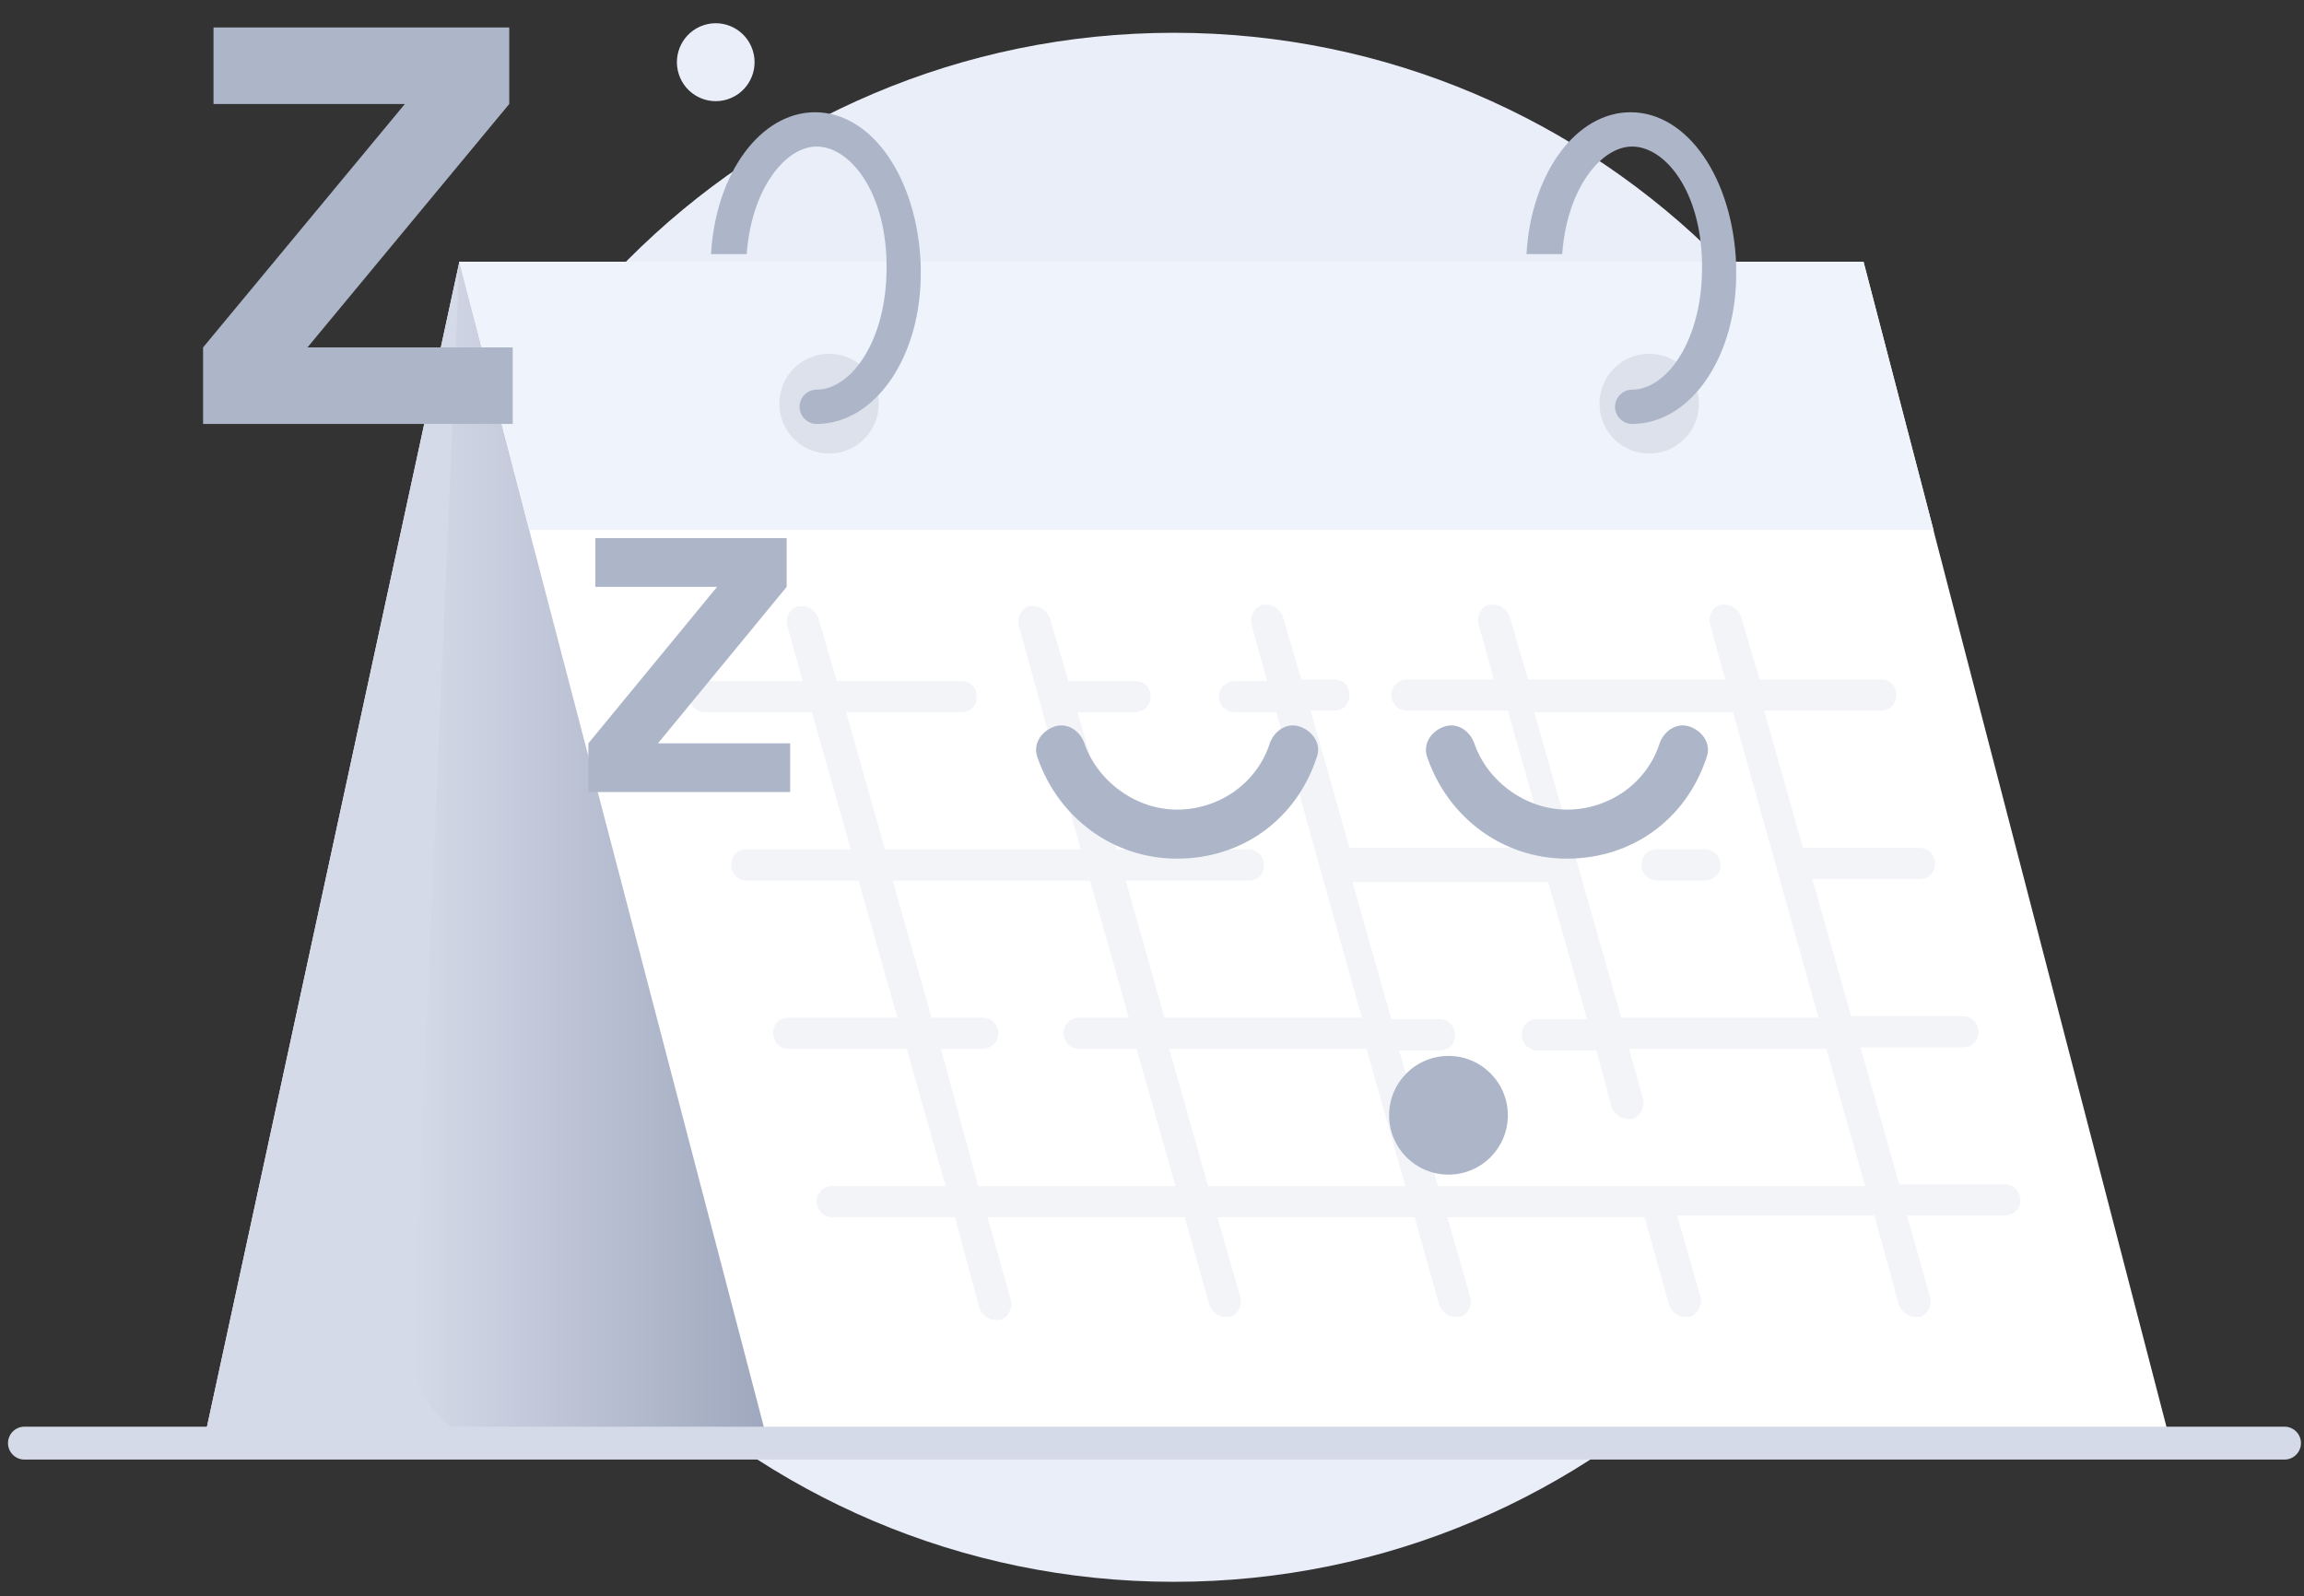 <svg width="140" height="97" viewBox="0 0 140 97" fill="none" xmlns="http://www.w3.org/2000/svg">
<rect x="0" y="0" width="140" height="97" fill="#333333" stroke="none"/>
<path d="M71.33 96.13C97.237 96.13 118.239 75.056 118.239 49.061C118.239 23.066 97.237 1.992 71.33 1.992C45.423 1.992 24.421 23.066 24.421 49.061C24.421 75.056 45.423 96.13 71.33 96.13Z" fill="#EAEEF9"/>
<path d="M44.221 6.032C45.46 5.627 46.138 4.292 45.735 3.048C45.332 1.805 44.001 1.124 42.762 1.528C41.523 1.932 40.844 3.268 41.247 4.512C41.65 5.755 42.981 6.436 44.221 6.032Z" fill="#EAEEF9"/>
<path d="M97.569 87.796H12.34L27.913 15.914H113.237L97.569 87.796Z" fill="white"/>
<path d="M97.569 87.796H12.34L27.913 15.914H113.237L97.569 87.796Z" fill="#D5DAE8"/>
<path d="M48.395 87.796H30.745C27.536 87.796 24.893 85.049 25.082 81.829L27.913 15.914H32.161L48.395 87.796Z" fill="url(#paint0_linear)"/>
<path d="M131.925 87.796H46.696L32.255 32.582L32.161 32.203L27.913 15.914H113.237L116.918 30.025L117.484 32.203L117.578 32.582L131.925 87.796Z" fill="white"/>
<path d="M117.484 32.203H32.161L27.913 15.914H113.237L116.918 30.025L117.484 32.203Z" fill="#EFF3FB"/>
<path opacity="0.3" d="M50.377 27.562C52.045 27.562 53.397 26.206 53.397 24.532C53.397 22.858 52.045 21.501 50.377 21.501C48.709 21.501 47.357 22.858 47.357 24.532C47.357 26.206 48.709 27.562 50.377 27.562Z" fill="#ADB6C8"/>
<path opacity="0.3" d="M100.212 27.562C101.88 27.562 103.232 26.206 103.232 24.532C103.232 22.858 101.88 21.501 100.212 21.501C98.544 21.501 97.192 22.858 97.192 24.532C97.192 26.206 98.544 27.562 100.212 27.562Z" fill="#ADB6C8"/>
<path d="M49.622 25.763C49.056 25.763 48.584 25.29 48.584 24.721C48.584 24.153 49.056 23.68 49.622 23.68C51.698 23.68 53.869 20.744 53.869 16.293C53.869 16.198 53.869 16.009 53.869 15.914C53.775 11.557 51.604 8.906 49.622 8.906C47.734 8.906 45.658 11.463 45.375 15.44H43.204C43.487 10.515 46.224 6.822 49.528 6.822C53.02 6.822 55.757 10.894 55.946 16.103C55.946 16.198 55.946 16.293 55.946 16.387C56.04 21.596 53.209 25.763 49.622 25.763Z" fill="#ADB6C8"/>
<path d="M99.174 25.763C98.607 25.763 98.135 25.29 98.135 24.721C98.135 24.153 98.607 23.68 99.174 23.68C101.25 23.68 103.421 20.744 103.421 16.293C103.421 16.198 103.421 16.009 103.421 15.914C103.326 11.557 101.156 8.906 99.174 8.906C97.286 8.906 95.209 11.463 94.926 15.44H92.755C93.038 10.515 95.776 6.822 99.079 6.822C102.571 6.822 105.308 10.894 105.497 16.103C105.497 16.198 105.497 16.293 105.497 16.387C105.592 21.596 102.76 25.763 99.174 25.763Z" fill="#ADB6C8"/>
<path d="M1.486 87.701H138.815" stroke="#D5DAE8" stroke-width="2" stroke-miterlimit="10" stroke-linecap="round" stroke-linejoin="round"/>
<path opacity="0.3" d="M100.684 53.512C100.117 53.512 99.74 53.038 99.74 52.565C99.74 51.997 100.117 51.618 100.684 51.618H103.609C104.176 51.618 104.553 52.091 104.553 52.565C104.553 53.133 104.081 53.512 103.609 53.512H100.684Z" fill="#D5DAE8"/>
<path opacity="0.3" d="M60.476 80.219C60.098 80.219 59.721 79.935 59.532 79.556L58.022 73.968H50.566C49.999 73.968 49.622 73.495 49.622 73.021C49.622 72.453 50.094 72.074 50.566 72.074H57.456L55.096 63.74H47.923C47.356 63.74 46.979 63.267 46.979 62.793C46.979 62.225 47.356 61.846 47.923 61.846H54.53L52.17 53.512H45.374C44.808 53.512 44.431 53.038 44.431 52.565C44.431 51.997 44.808 51.618 45.374 51.618H51.698L49.339 43.284H42.826C42.26 43.284 41.882 42.81 41.882 42.337C41.882 41.768 42.26 41.39 42.826 41.39H48.772L47.828 37.98C47.734 37.507 48.017 36.938 48.489 36.844C48.584 36.844 48.678 36.844 48.772 36.844C49.15 36.844 49.527 37.128 49.716 37.507L50.849 41.39H58.399C58.966 41.39 59.343 41.768 59.343 42.337C59.343 42.905 58.966 43.284 58.399 43.284H51.415L53.775 51.618H65.667L61.892 37.98C61.797 37.507 62.08 36.938 62.552 36.844C62.647 36.844 62.741 36.844 62.836 36.844C63.213 36.844 63.591 37.128 63.779 37.507L64.912 41.39H68.971C69.537 41.39 69.914 41.768 69.914 42.337C69.914 42.905 69.442 43.284 68.971 43.284H65.478L67.838 51.618H75.861C76.427 51.618 76.804 52.091 76.804 52.565C76.804 53.133 76.427 53.512 75.861 53.512H68.404L70.764 61.846H82.751L77.559 43.284H75.011C74.445 43.284 74.067 42.81 74.067 42.337C74.067 41.768 74.539 41.39 75.011 41.39H76.993L76.049 37.98C75.955 37.696 76.049 37.507 76.144 37.223C76.238 37.033 76.427 36.844 76.71 36.749C76.804 36.749 76.899 36.749 76.993 36.749C77.371 36.749 77.748 37.033 77.937 37.412L79.07 41.295H81.052C81.618 41.295 81.996 41.674 81.996 42.242C81.996 42.81 81.618 43.189 81.052 43.189H79.636L81.996 51.523H93.982L91.623 43.189H85.488C84.921 43.189 84.544 42.715 84.544 42.242C84.544 41.674 85.016 41.295 85.488 41.295H90.773L89.829 37.886C89.735 37.412 90.018 36.844 90.49 36.749C90.584 36.749 90.679 36.749 90.773 36.749C91.151 36.749 91.528 37.033 91.717 37.412L92.85 41.295H104.836L103.893 37.886C103.798 37.412 104.081 36.844 104.553 36.749C104.648 36.749 104.742 36.749 104.836 36.749C105.214 36.749 105.592 37.033 105.78 37.412L106.913 41.295H114.275C114.841 41.295 115.219 41.674 115.219 42.242C115.219 42.81 114.841 43.189 114.275 43.189H107.196L109.556 51.523H116.634C117.201 51.523 117.578 51.997 117.578 52.47C117.578 53.038 117.201 53.417 116.634 53.417H110.122L112.482 61.751H119.277C119.844 61.751 120.221 62.225 120.221 62.698C120.221 63.267 119.844 63.645 119.277 63.645H113.048L115.407 71.98H121.826C122.392 71.98 122.769 72.453 122.769 72.927C122.769 73.495 122.298 73.874 121.826 73.874H115.879L117.295 78.893C117.39 79.367 117.106 79.935 116.634 80.029C116.54 80.029 116.446 80.029 116.351 80.029C115.974 80.029 115.596 79.745 115.407 79.367L113.897 73.874H101.911L103.326 78.798C103.421 79.082 103.326 79.272 103.232 79.556C103.138 79.745 102.949 79.935 102.666 80.029C102.571 80.029 102.477 80.029 102.382 80.029C102.005 80.029 101.627 79.745 101.439 79.367L99.928 73.968H87.942L89.357 78.893C89.452 79.367 89.169 79.935 88.697 80.029C88.602 80.029 88.508 80.029 88.414 80.029C88.036 80.029 87.659 79.745 87.47 79.367L85.96 73.968H73.973L75.389 78.893C75.483 79.367 75.2 79.935 74.728 80.029C74.633 80.029 74.539 80.029 74.445 80.029C74.067 80.029 73.69 79.745 73.501 79.367L71.991 73.968H60.004L61.42 78.988C61.514 79.272 61.42 79.461 61.325 79.745C61.231 79.935 61.042 80.124 60.759 80.219C60.665 80.219 60.57 80.219 60.476 80.219ZM87.375 72.074H113.331L110.971 63.74H98.985L99.834 66.771C99.928 67.055 99.834 67.244 99.74 67.528C99.645 67.718 99.457 67.907 99.173 68.002C99.079 68.002 98.985 68.002 98.89 68.002C98.513 68.002 98.135 67.718 97.946 67.339L97.003 63.835H93.416C92.85 63.835 92.472 63.361 92.472 62.888C92.472 62.32 92.85 61.941 93.416 61.941H96.436L94.077 53.607H82.184L84.544 61.941H87.47C88.036 61.941 88.414 62.414 88.414 62.888C88.414 63.456 88.036 63.835 87.47 63.835H85.016L87.375 72.074ZM73.406 72.074H85.393L83.034 63.74H71.047L73.406 72.074ZM59.438 72.074H71.424L69.065 63.74H65.573C65.006 63.74 64.629 63.267 64.629 62.793C64.629 62.225 65.101 61.846 65.573 61.846H68.593L66.233 53.512H54.246L56.606 61.846H59.721C60.287 61.846 60.665 62.32 60.665 62.793C60.665 63.361 60.193 63.74 59.721 63.74H57.172L59.438 72.074ZM98.513 61.846H110.499L105.308 43.284H93.227L98.513 61.846Z" fill="#D5DAE8"/>
<path d="M71.525 52.182C67.603 52.182 64.308 49.672 63.053 46.065C62.74 45.281 63.21 44.497 63.995 44.183C64.779 43.869 65.564 44.34 65.877 45.124C66.662 47.477 69.015 49.202 71.525 49.202C74.035 49.202 76.388 47.633 77.173 45.124C77.486 44.34 78.271 43.869 79.055 44.183C79.84 44.497 80.31 45.281 79.996 46.065C78.742 49.829 75.447 52.182 71.525 52.182Z" fill="#ADB6C8"/>
<path d="M95.214 52.182C91.292 52.182 87.998 49.672 86.742 46.065C86.429 45.281 86.899 44.497 87.684 44.183C88.468 43.869 89.252 44.34 89.566 45.124C90.351 47.477 92.704 49.202 95.214 49.202C97.724 49.202 100.077 47.633 100.862 45.124C101.176 44.34 101.96 43.869 102.744 44.183C103.529 44.497 103.999 45.281 103.686 46.065C102.431 49.829 99.136 52.182 95.214 52.182Z" fill="#ADB6C8"/>
<path d="M88.015 71.384C90.008 71.384 91.623 69.769 91.623 67.777C91.623 65.785 90.008 64.17 88.015 64.17C86.022 64.17 84.407 65.785 84.407 67.777C84.407 69.769 86.022 71.384 88.015 71.384Z" fill="#ADB6C8"/>
<path d="M12.974 6.319V1.669H30.944V6.319L18.683 21.113H31.156V25.763H12.34V21.113L24.602 6.319H12.974V6.319Z" fill="#ADB6C8"/>
<path d="M36.174 35.664V32.705H47.802V35.664L39.98 45.174H48.013V48.133H35.752V45.174L43.574 35.664H36.174Z" fill="#ADB6C8"/>
<defs>
<linearGradient id="paint0_linear" x1="25.065" y1="51.844" x2="48.43" y2="51.844" gradientUnits="userSpaceOnUse">
<stop stop-color="#D5DAE8"/>
<stop offset="1" stop-color="#9AA3BA"/>
</linearGradient>
</defs>
</svg>
